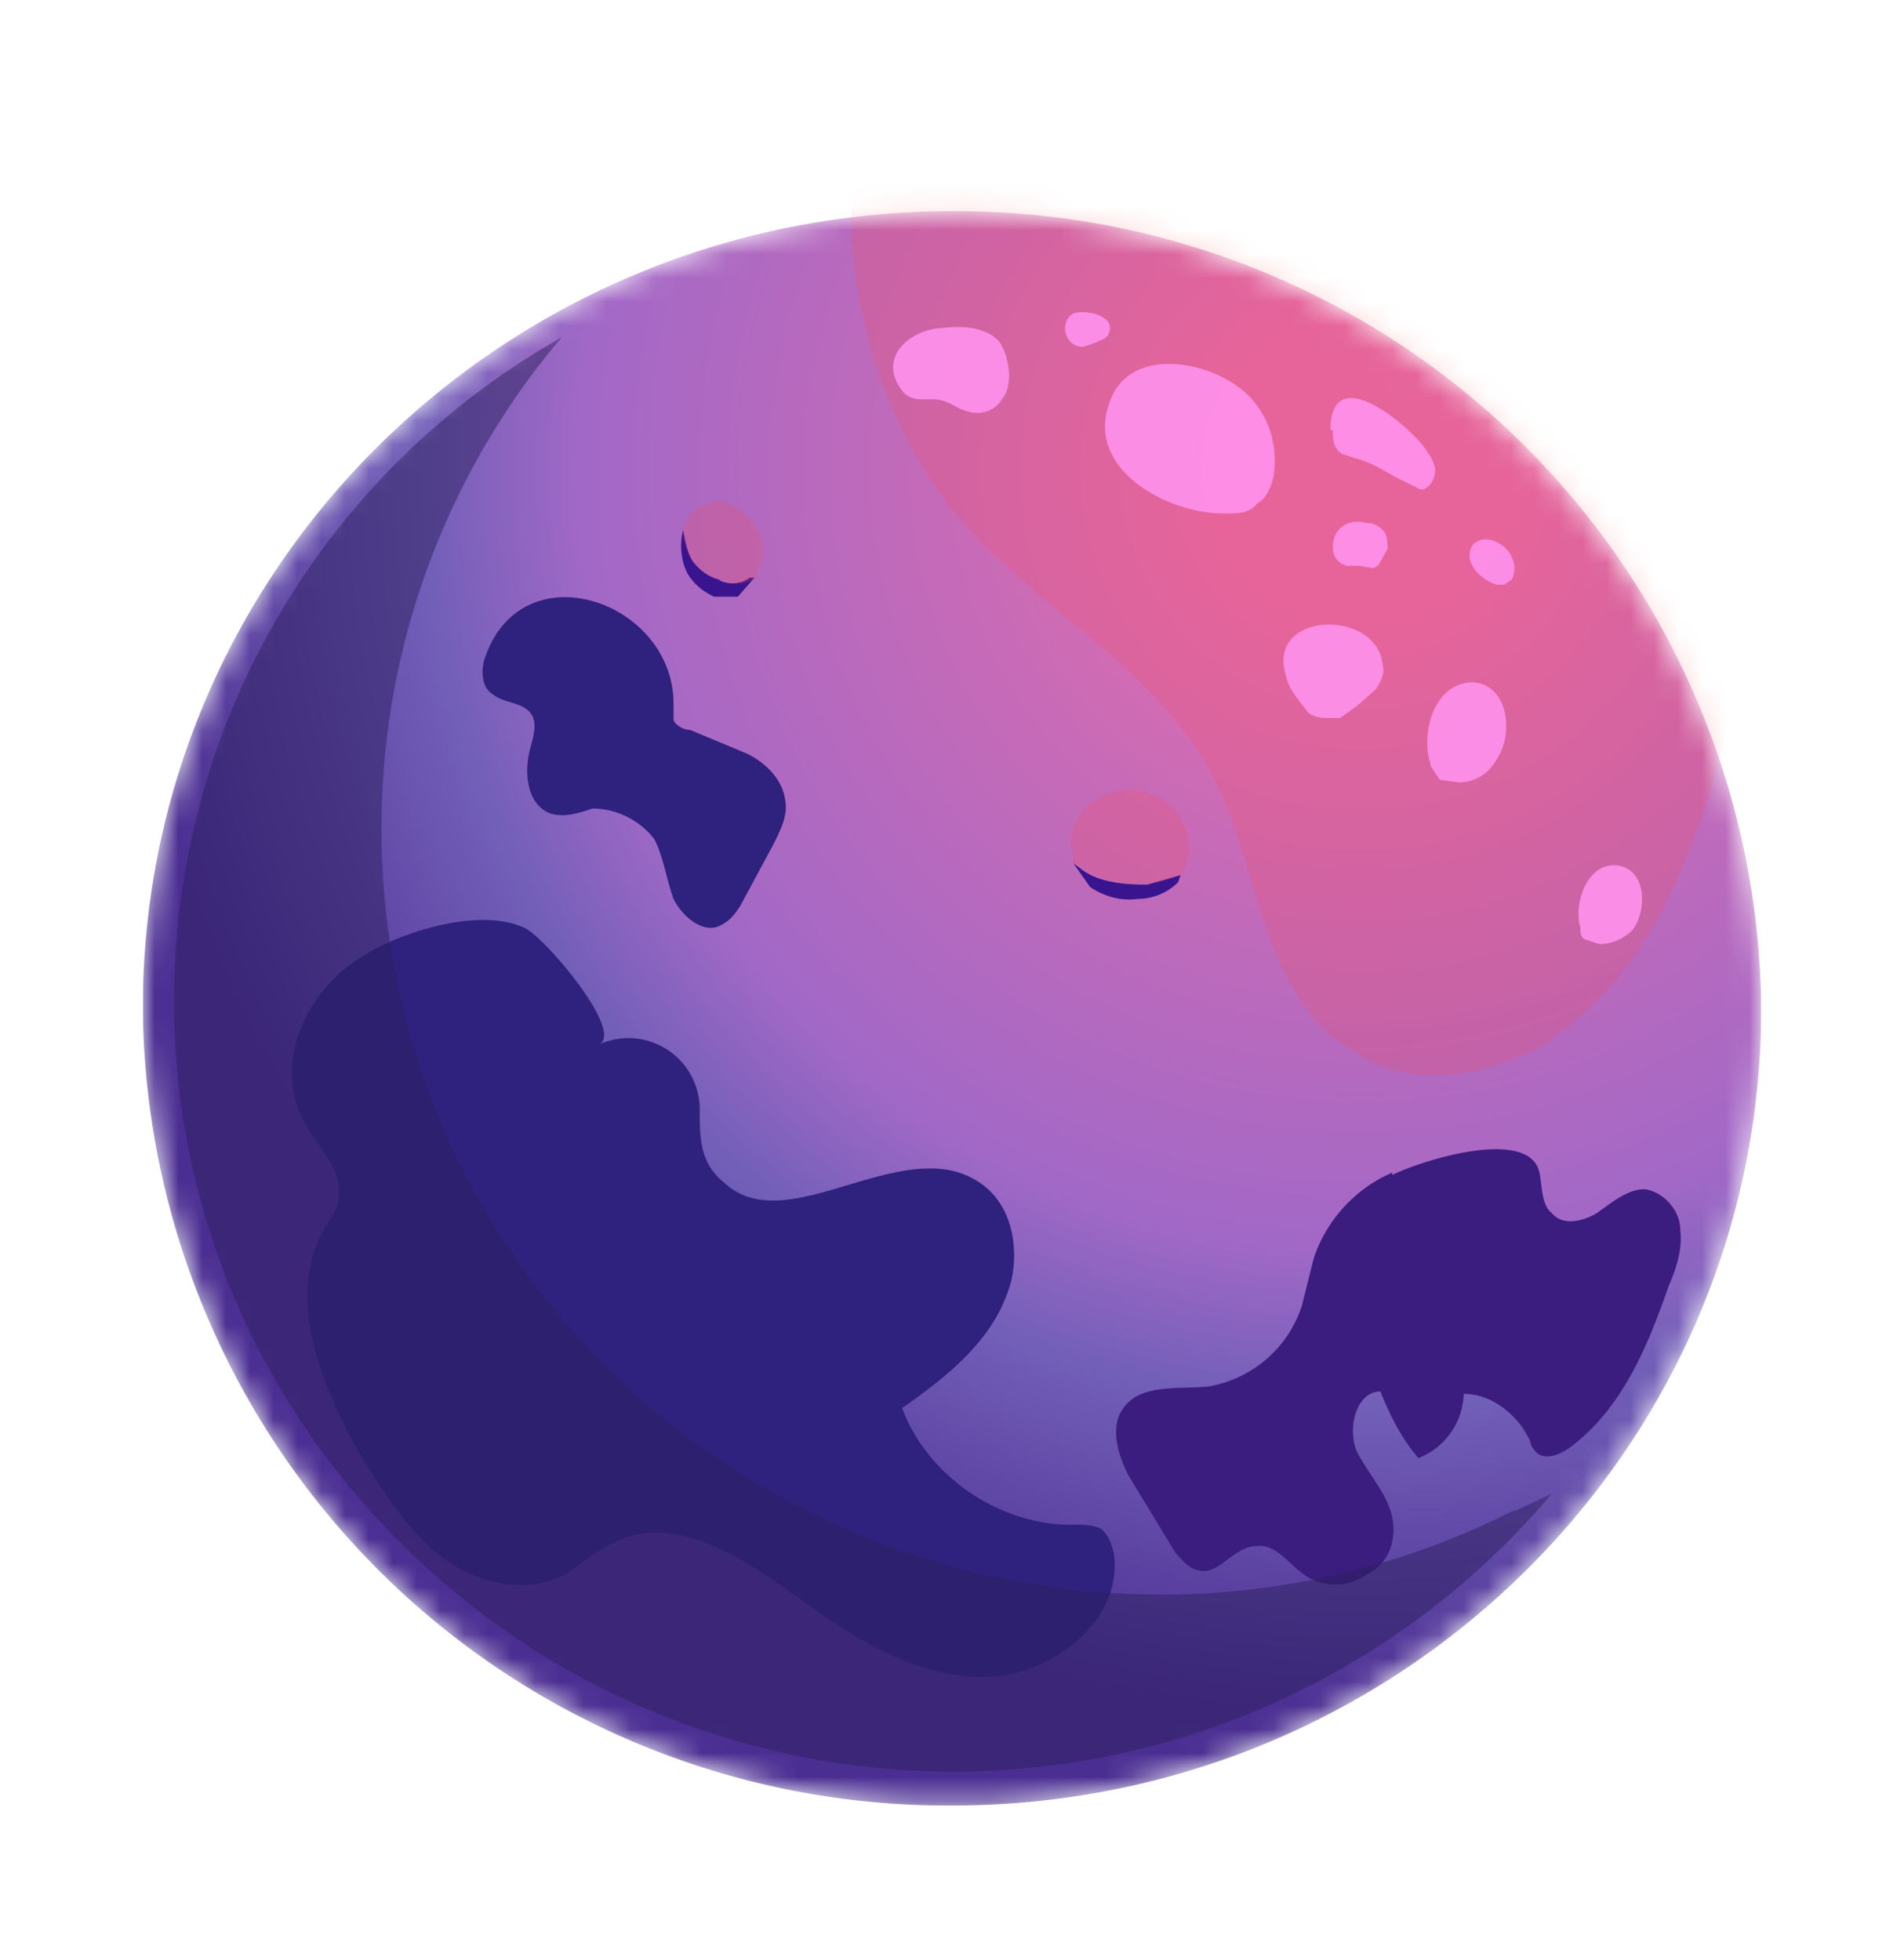 <svg xmlns="http://www.w3.org/2000/svg" width="68" height="70" fill="none" viewBox="-6 -6 80 82"><g clip-path="url(#a)"><mask id="b" width="69" height="68" x="0" y="2" maskUnits="userSpaceOnUse" style="mask-type:luminance"><path fill="#fff" d="M34 69.7c18.8 0 34-15 34-33.5A33.8 33.8 0 0 0 34 2.7c-18.8 0-34 15-34 33.5a33.8 33.8 0 0 0 34 33.5Z"/></mask><g mask="url(#b)"><path fill="url(#c)" fill-opacity=".9" d="M34 69.7c18.8 0 34-15 34-33.5A33.8 33.8 0 0 0 34 2.7c-18.8 0-34 15-34 33.5a33.8 33.8 0 0 0 34 33.5Z"/><path fill="#FF484B" fill-opacity=".2" d="M34.4 15.7c3.3 3.8 8.3 6.3 10.6 10.8 2 4 2 9.3 6 11.6 2.3 1.5 5.5 1 7.9-.4a15 15 0 0 0 5.3-6.4 30.1 30.1 0 0 0-2.3-30C56.7-6 44.9-12.5 35.8-8 27-3.6 29 9.5 34.4 15.7Z"/><path fill="#39148E" d="M24.3 18.2c-.5-.1-.9-.4-1.2-.8-.2-.3-.3-.8-.4-1.3-.2.8 0 1.6.3 2 .3.4.6.6 1 .8H25l.7-.8h-.2c-.4.3-.9.3-1.3.1Z"/><path fill="#FF484B" fill-opacity=".2" d="M26.1 17c0-1-1.3-2.5-2.4-2-.6.1-.9.6-1 1.2 0 .4.2.9.4 1.2.3.4.7.7 1.2.8.4.2 1 .2 1.3 0h.2V18l.3-.9Z"/><path fill="#2F217E" d="M8.8 34.3c-2.1 1.5-3.3 4.4-2 6.7.5 1 1.7 2 1.4 3.3 0 .4-.4.8-.6 1.2-1.6 2.9-.1 6.5 1.5 9.4 1 1.6 2 3.2 3.4 4.3 1.4 1.1 3.5 1.7 5.2.8.7-.4 1.3-1 2-1.3 2.6-1.4 5.5.6 7.9 2.3 2.3 1.7 4.9 3.3 7.7 3.3 2.9 0 5.9-2.4 5.5-5.2-.1-.4-.2-.7-.5-1-.3-.2-.8-.2-1.3-.2-3 0-6-2-7.1-4.9 2-1.4 4-3 4.6-5.4.3-1.4 0-3-1.1-3.9-3.2-2.6-8.3 2.4-11-.2-1-.8-1-1.9-1-3a3 3 0 0 0-4.2-2.8c1-.6-2.4-4.6-3.2-4.9-2-.9-5.6.3-7.2 1.5Z"/><path fill="#39148E" d="m39.5 30.4-.4-.3.7 1c.6.4 1.3.6 2 .5.7 0 1.3-.3 1.7-.7l.1-.3-1.4.4c-1 0-2-.1-2.7-.6Z"/><path fill="#FF484B" fill-opacity=".2" d="M43.3 27.8c-1.3-1.4-4.2-.8-4.3 1.4l.1.9.5.3a4.4 4.4 0 0 0 4 .2c.6-.9.4-2-.3-2.8Z"/><path fill="#FF91ED" fill-opacity=".9" d="M45.5 15.4c.5 0 1 0 1.3-.4.4-.2.6-.7.7-1.1.2-1.2-.1-2.4-.9-3.3-1.4-1.6-5.2-2.4-6 .2-1 2.8 2.6 4.7 5 4.6ZM54.1 26l.4.6.8.1c.7 0 1.3-.4 1.6-1 .7-1 .5-3.1-1-3.2-1.7 0-2.2 2.2-1.8 3.4ZM60.4 32.8c0 .2 0 .4.2.5l.6.2c.5 0 1-.2 1.4-.6.6-.8.6-2.5-.6-2.7-1.3-.2-1.9 1.6-1.6 2.6ZM56.8 18.4h.4l.3-.2a1 1 0 0 0 0-1c-.2-.5-1.1-1-1.6-.5-.5.7.3 1.5 1 1.7ZM50 16.8c0 .4.2.7.6.8h.5l.6.1.2-.1.4-.7c0-.3 0-.6-.2-.8-.2-.2-.4-.3-.7-.3-.7-.2-1.4.2-1.4 1ZM34.6 11.1c.6.2 1.2 0 1.5-.5.5-.6.3-1.8-.1-2.4-.5-.6-1.5-.7-2.3-.6-1.3 0-2.8 1.1-1.9 2.5.4.6.8.5 1.4.5.6 0 1 .4 1.4.5ZM40.5 7.9c0 .2-.3.2-.4.3l-.6.2c-.8 0-1-1.1-.4-1.4.5-.2 2 .1 1.4 1v-.1ZM50 11.9c0 .3 0 .8.4 1l.6.2c.8.2 1.4.7 2.1 1l.6.3c.3 0 .6-.4.6-.8 0-.3-.2-.6-.4-.9-.7-1-4-3.8-4-.8ZM48 22.1c.1.5.3.8.6 1.2l.4.5c.3.2.6.2 1 .2h.3l.7-.5.8-.7c.2-.3.4-.7.3-1-.2-2.4-4.8-2.3-4.1.3Z"/><path fill="#3B1C7F" d="M52.5 43.1a6 6 0 0 0-3.3 3.6l-.5 2a5 5 0 0 1-4 3.4c-1.3.1-2.8-.1-3.5.9-.6.8-.2 2 .2 2.8l2 3.3c.3.3.5.6.9.7.9.3 1.5-1 2.5-1 .8-.1 1.3.7 2 1.2s1.8.6 2.6 0c.9-.4 1.3-1.4 1.1-2.4-.2-1-1-1.8-1.5-2.8-.4-1 0-2.5 1-2.5.4 1 .9 2 1.6 2.8a3 3 0 0 0 1.9-2.7c1.2 0 2.3.9 2.8 2 0 .2.2.4.3.5.4.3 1 0 1.3-.2 2.2-1.6 3.3-4.2 4.2-6.8.3-.7.6-1.5.5-2.4 0-.8-.7-1.6-1.5-1.7-.7 0-1.3.5-2 1-.5.3-1.4.6-1.9 0-.4-.3-.4-1-.5-1.6-.3-2.1-5-.6-6.2 0Z"/><path fill="#2F217E" d="M14.4 21.4c-.2.5-.2 1.3.3 1.6.5.4 1.2.3 1.6.8.3.4.1 1 0 1.4-.3 1-.2 2.4.8 2.8.6.2 1.2 0 1.8-.2 1 0 2 .5 2.6 1.3.4.8.5 1.7.8 2.5.4.8 1.3 1.5 2 1.1.4-.2.6-.5.8-.8l1.4-2.6c.3-.6.6-1.2.5-1.8-.1-.9-.8-1.6-1.6-2l-2.4-1c-.3 0-.6-.2-.7-.4v-.7c0-4.3-6.3-6.5-7.9-2Z"/><path fill="#2D205F" d="M57.6 57.3c-16 8.1-35.7 1.8-44-14a31.9 31.9 0 0 1 4-35.3A32 32 0 0 0 4.9 50.6a32.9 32.9 0 0 0 54.3 6l-1.5.7Z" opacity=".5"/></g></g><defs><radialGradient id="c" cx="0" cy="0" r="1" gradientTransform="matrix(66 0 0 66 51.3 13.4)" gradientUnits="userSpaceOnUse"><stop offset=".1" stop-color="#DD5CA5"/><stop offset=".5" stop-color="#9858C1"/><stop offset=".6" stop-color="#634EB1"/><stop offset=".8" stop-color="#381786"/></radialGradient><clipPath id="a"><path fill="#fff" d="M0 0h68v70H0z"/></clipPath></defs></svg>
